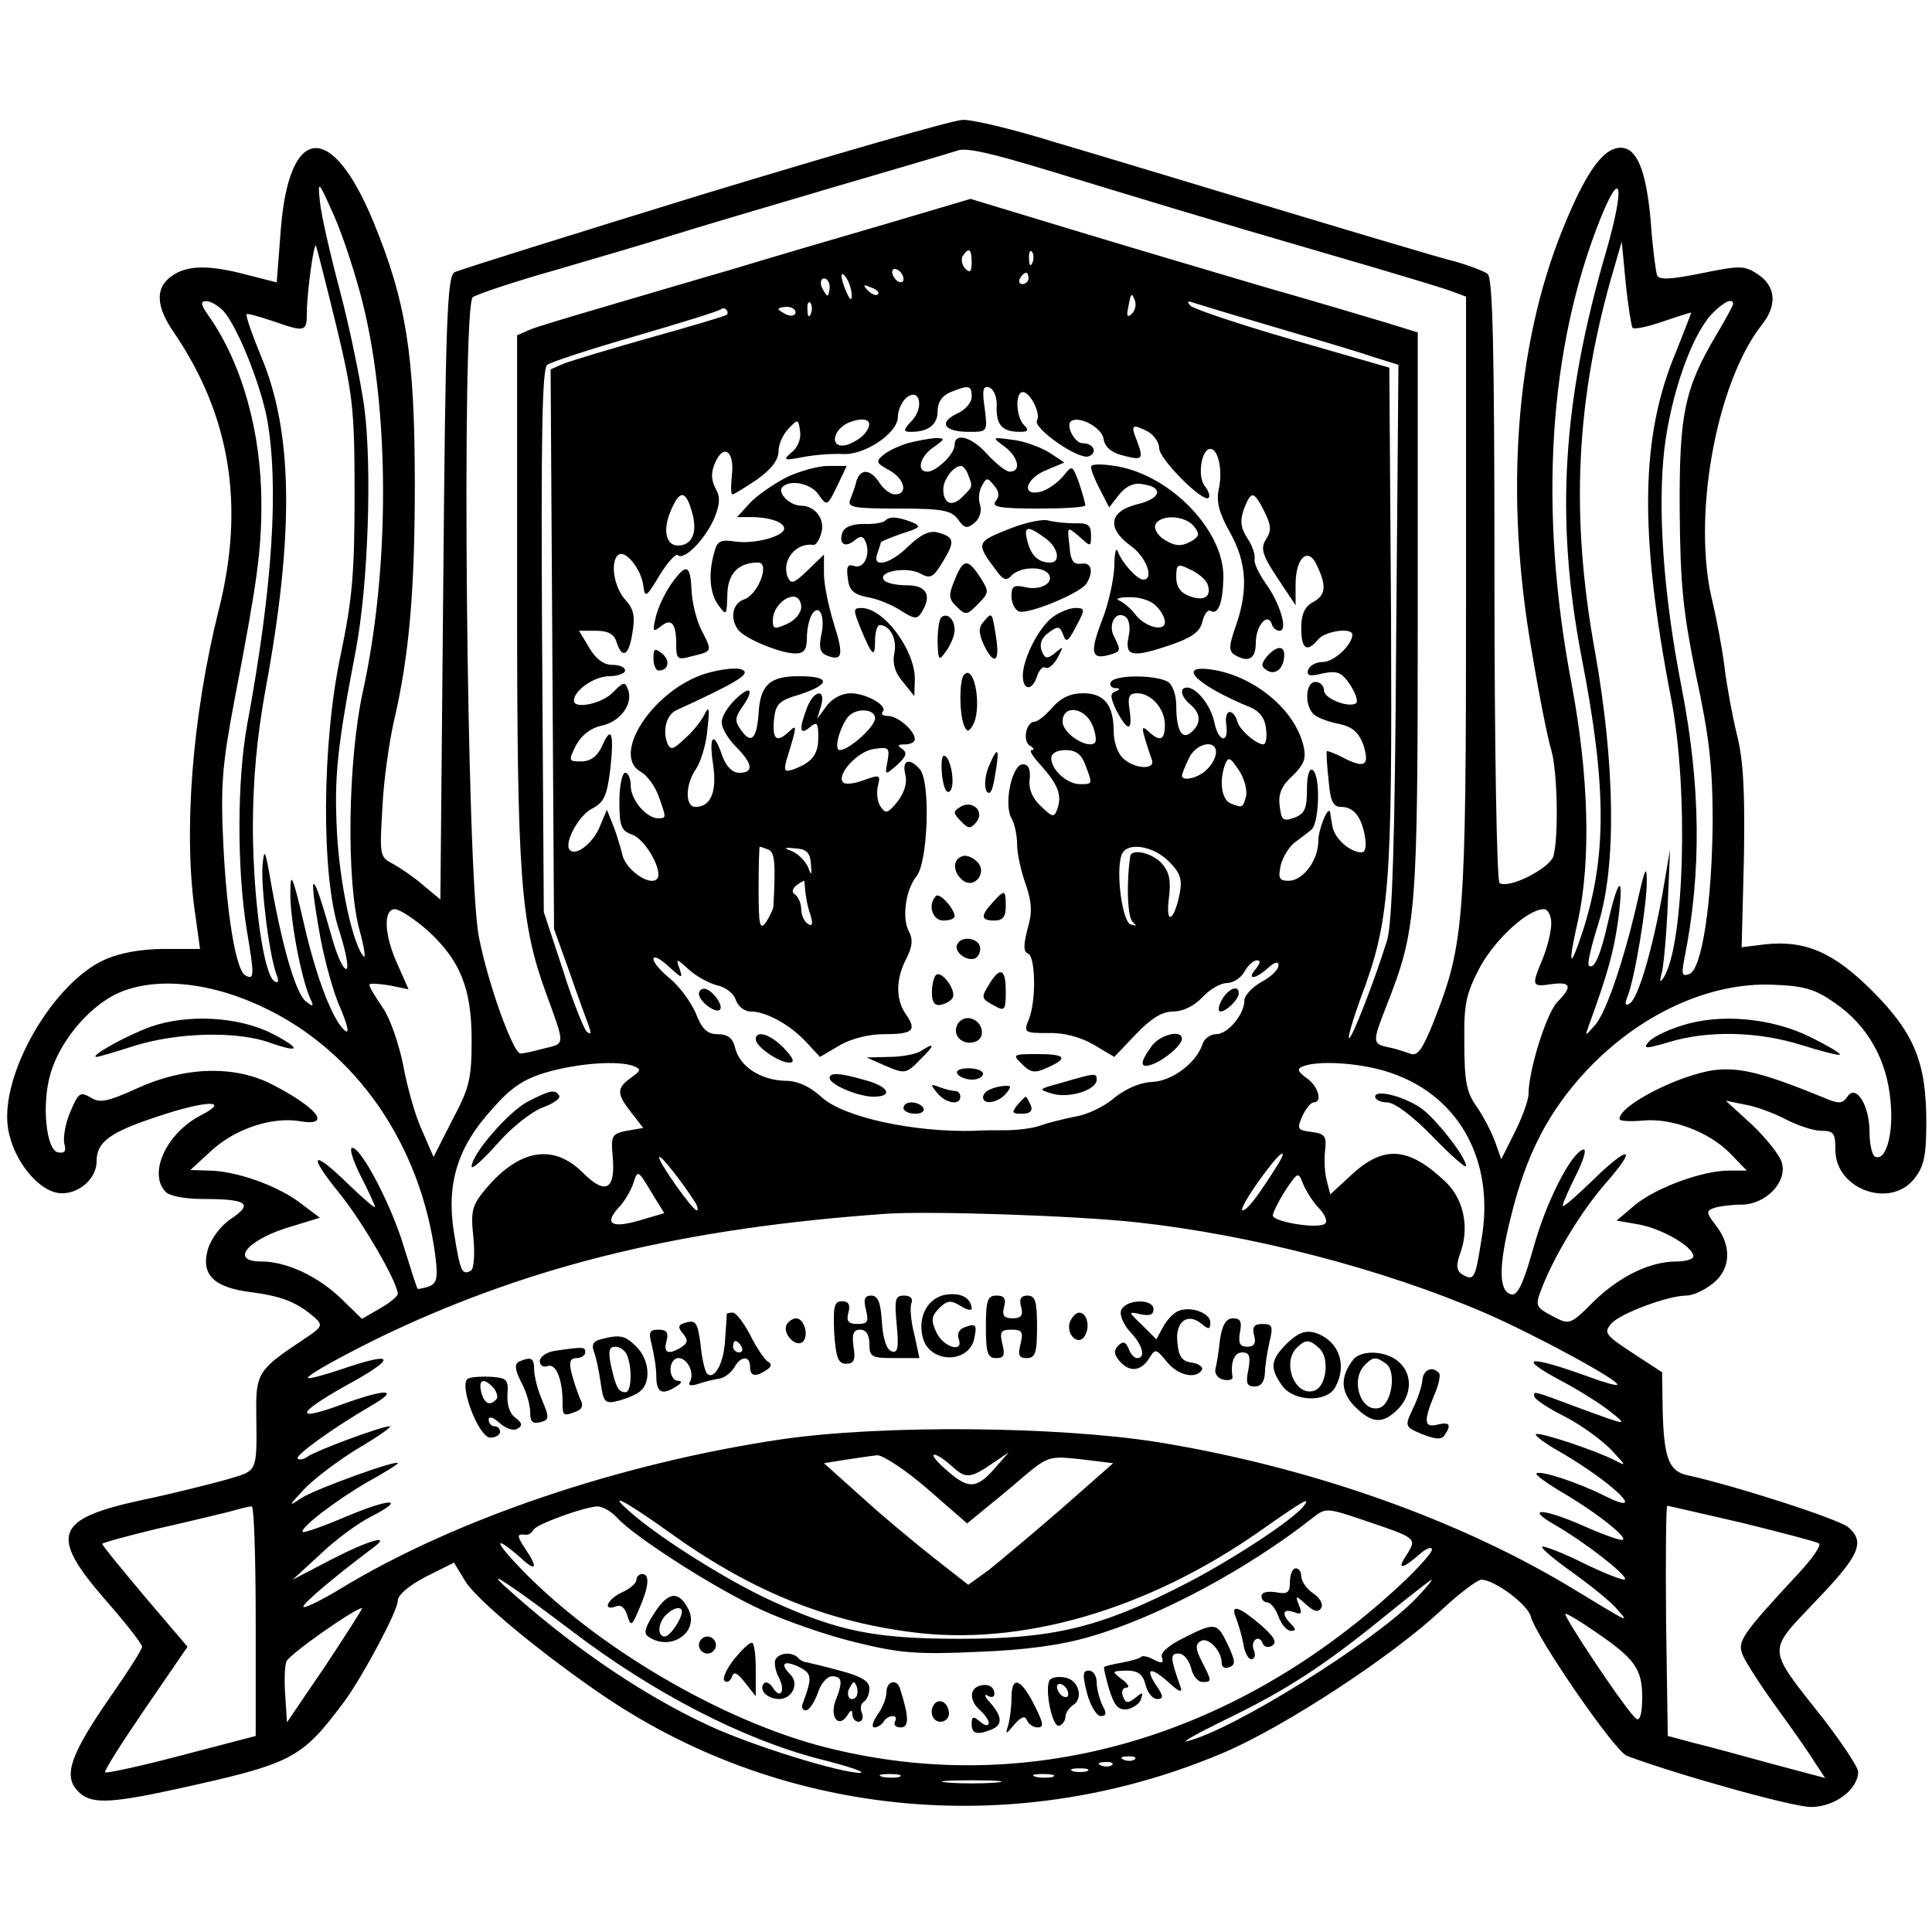 <?xml version="1.0" standalone="no"?>
<!DOCTYPE svg PUBLIC "-//W3C//DTD SVG 20010904//EN"
 "http://www.w3.org/TR/2001/REC-SVG-20010904/DTD/svg10.dtd">
<svg version="1.0" xmlns="http://www.w3.org/2000/svg"
 width="340pt" height="340pt" viewBox="0 0 340 340"
 preserveAspectRatio="xMidYMid meet">
<g transform="translate(0,340) scale(0.1,-0.1)"
fill="#000000" stroke="none">
<path d="M1240 3059 c-234 -72 -432 -134 -440 -138 -13 -7 -16 -83 -20 -556
l-5 -548 -30 25 c-16 14 -41 31 -54 38 -23 12 -23 15 -18 99 2 47 12 115 20
151 27 114 37 231 37 416 0 229 -15 323 -73 464 -74 179 -149 171 -163 -16
l-7 -91 -51 13 c-67 18 -107 18 -134 -2 -29 -20 -28 -53 4 -99 100 -147 125
-306 79 -488 -47 -189 -63 -394 -41 -539 l8 -58 -63 0 c-40 0 -79 -7 -105 -19
-91 -41 -184 -202 -170 -296 9 -58 56 -115 95 -115 32 0 61 27 61 56 0 34 22
51 107 79 86 29 131 30 76 2 -61 -32 -93 -103 -61 -135 7 -7 35 -12 64 -12 79
0 90 -8 52 -34 -19 -12 -36 -35 -42 -54 -13 -45 10 -68 76 -76 54 -7 81 -18
111 -44 16 -14 15 -17 -20 -40 -77 -51 -83 -59 -82 -126 1 -110 4 -103 -53
-120 -29 -8 -96 -25 -149 -36 -152 -33 -163 -61 -64 -175 36 -41 65 -78 65
-83 0 -5 -25 -44 -55 -87 -70 -101 -84 -139 -59 -166 22 -24 52 -24 172 2 209
46 222 53 299 156 33 46 93 158 93 176 0 10 20 27 49 42 l50 25 20 -33 c21
-34 139 -131 247 -204 320 -215 731 -251 1093 -95 105 46 289 166 376 247 32
30 65 55 72 55 23 0 82 -44 87 -65 10 -37 147 -236 169 -245 85 -32 291 -90
324 -90 42 0 83 31 83 62 0 8 -28 50 -61 93 -101 128 -100 116 -14 207 77 80
88 104 58 130 -15 14 -198 73 -284 92 -32 7 -41 30 -43 116 l-1 65 -52 34
c-49 32 -51 36 -37 52 16 18 100 49 132 49 11 0 31 9 46 21 32 25 34 66 6 102
-17 22 -18 26 -4 31 9 3 30 6 48 6 43 0 81 39 72 73 -3 13 -27 43 -52 67 l-47
43 34 -7 c19 -3 51 -15 72 -26 21 -11 49 -20 62 -20 22 0 25 -4 25 -34 0 -69
97 -104 139 -50 17 21 21 41 21 99 0 105 -21 157 -95 231 -68 68 -118 90 -190
82 l-40 -5 4 157 c2 116 -1 172 -12 216 -8 32 -18 86 -22 119 -4 33 -14 85
-21 115 -37 146 5 385 87 489 27 34 24 67 -7 88 -24 16 -32 16 -100 2 -55 -11
-75 -12 -78 -3 -2 6 -8 49 -11 95 -8 89 -24 129 -53 129 -31 0 -62 -44 -103
-146 -82 -204 -101 -466 -54 -736 13 -79 29 -159 35 -178 11 -38 13 -151 4
-186 -6 -22 -79 -59 -95 -48 -5 3 -9 243 -9 533 0 411 -3 531 -12 539 -7 5
-33 15 -58 22 -25 6 -162 47 -305 90 -143 43 -321 97 -396 119 -74 23 -148 41
-165 40 -16 0 -220 -59 -454 -130z m605 41 c167 -51 289 -88 485 -145 107 -31
207 -61 223 -67 l27 -10 0 -528 c0 -573 -3 -611 -57 -748 -20 -50 -29 -62 -42
-56 -9 3 -26 9 -38 11 -28 6 -28 9 -3 73 53 135 55 159 55 690 l0 495 -55 17
c-30 9 -127 38 -215 63 -88 26 -240 71 -339 101 l-178 54 -152 -45 c-83 -24
-205 -60 -271 -80 -66 -19 -167 -49 -225 -66 -58 -17 -115 -34 -127 -39 l-23
-10 0 -463 c0 -494 6 -571 51 -695 34 -93 34 -88 -3 -97 -18 -5 -37 -9 -42 -9
-12 -1 -56 118 -73 204 -22 103 -31 1111 -11 1127 7 5 72 27 143 47 72 21 164
48 205 61 41 13 170 51 285 85 116 34 215 63 220 65 15 6 61 -5 160 -35z
m-1207 -232 c48 -191 48 -468 1 -683 -27 -122 -30 -337 -6 -423 8 -29 11 -50
7 -45 -19 20 -42 126 -47 218 -5 97 0 148 33 320 22 115 29 323 15 429 -7 49
-26 141 -43 205 -17 64 -33 134 -35 156 -4 39 -3 38 25 -25 16 -36 38 -104 50
-152z m2189 91 c-78 -266 -90 -473 -44 -714 45 -230 45 -354 1 -488 -22 -66
-25 -56 -7 23 23 106 19 255 -11 415 -59 309 -41 594 52 824 36 88 41 52 9
-60z m-2236 -129 c30 -124 33 -149 33 -300 0 -138 -4 -184 -24 -280 -34 -158
-35 -393 -3 -488 11 -34 17 -64 13 -67 -5 -3 -16 21 -25 52 -36 129 -44 130
-21 2 8 -42 23 -97 35 -123 11 -26 16 -44 10 -41 -21 13 -52 92 -74 189 -20
86 -24 94 -24 56 -1 -45 18 -147 34 -185 8 -17 7 -18 -7 -7 -17 14 -40 91 -60
202 -11 65 -13 70 -16 37 -3 -39 12 -160 25 -193 4 -11 3 -15 -4 -11 -19 12
-37 140 -38 267 0 87 7 162 22 245 51 275 49 455 -8 589 -16 39 -27 71 -25 73
1 2 22 -4 46 -12 57 -20 60 -19 60 14 0 34 12 123 16 119 1 -2 17 -64 35 -138z
m2282 -7 c3 -3 27 2 53 11 26 9 49 16 50 16 1 0 -11 -30 -26 -68 -63 -149 -66
-317 -9 -612 31 -161 23 -432 -13 -490 -7 -11 -8 -8 -3 10 3 14 8 68 10 120
l4 95 -13 -76 c-18 -100 -43 -186 -58 -195 -8 -5 -9 -1 -4 12 13 31 35 166 34
204 0 28 -3 22 -15 -30 -23 -103 -56 -202 -76 -224 -18 -20 -18 -21 -11 -1 33
91 44 129 52 188 10 79 1 77 -18 -5 -13 -59 -25 -86 -34 -77 -3 3 5 36 17 74
32 103 29 281 -6 478 -44 241 -34 447 34 677 l13 45 7 -73 c4 -40 10 -76 12
-79z m-1163 115 c0 -16 -3 -19 -11 -11 -6 6 -8 16 -5 22 11 17 16 13 16 -11z
m107 0 c-3 -8 -6 -5 -6 6 -1 11 2 17 5 13 3 -3 4 -12 1 -19z m-227 -29 c0 -6
-4 -7 -10 -4 -5 3 -10 11 -10 16 0 6 5 7 10 4 6 -3 10 -11 10 -16z m-91 -29
c0 -10 -3 -8 -9 5 -12 27 -12 43 0 25 5 -8 9 -22 9 -30z m311 30 c0 -5 -5 -10
-11 -10 -5 0 -7 5 -4 10 3 6 8 10 11 10 2 0 4 -4 4 -10z m-350 -15 c0 -8 -2
-15 -4 -15 -2 0 -6 7 -10 15 -3 8 -1 15 4 15 6 0 10 -7 10 -15z m85 -13 c-3
-3 -11 0 -18 7 -9 10 -8 11 6 5 10 -3 15 -9 12 -12z m447 -34 c-7 -7 -10 -5
-7 8 5 29 6 30 12 16 3 -8 1 -18 -5 -24z m-1599 5 c25 -28 65 -128 77 -190 21
-118 10 -296 -35 -538 -18 -99 -18 -254 -1 -360 14 -83 14 -91 -3 -81 -16 11
-32 106 -38 231 -5 103 -2 139 20 255 39 203 47 258 47 343 0 126 -34 247 -92
330 -15 21 -16 27 -5 27 8 0 21 -8 30 -17z m1034 -5 c-3 -8 -6 -5 -6 6 -1 11
2 17 5 13 3 -3 4 -12 1 -19z m814 -23 c68 -20 146 -43 172 -52 l48 -15 -4
-487 c-2 -349 -7 -497 -16 -526 -22 -71 -63 -176 -67 -172 -2 2 7 33 20 69 52
137 56 196 54 672 l-3 439 -170 49 c-93 27 -174 54 -180 60 -7 8 -5 9 6 5 9
-3 72 -22 140 -42z m809 40 c0 -2 -13 -27 -30 -55 -56 -95 -65 -139 -64 -310
1 -130 6 -177 29 -290 23 -106 29 -160 29 -255 -1 -143 -19 -261 -41 -269 -13
-5 -14 -1 -9 26 31 153 29 306 -5 480 -32 164 -42 313 -30 418 12 98 48 199
83 237 20 21 38 30 38 18z m-1771 -19 c-2 -2 -62 -20 -134 -40 -71 -20 -140
-41 -153 -46 l-23 -10 3 -492 3 -493 27 -75 c14 -41 30 -84 34 -95 5 -14 4
-17 -4 -10 -5 6 -25 55 -42 110 l-33 100 -3 477 c-2 361 0 479 9 486 7 5 77
28 157 51 79 23 147 44 149 47 2 2 7 2 9 -1 3 -3 3 -7 1 -9z m121 4 c0 -5 -7
-7 -15 -4 -8 4 -15 8 -15 10 0 2 7 4 15 4 8 0 15 -4 15 -10z m310 -148 c0 -11
-12 -24 -26 -30 -33 -16 -22 -32 21 -32 33 0 33 0 28 41 -5 33 -3 41 8 37 8
-3 14 -17 13 -34 -1 -32 10 -44 41 -44 15 0 16 3 7 12 -14 14 -16 58 -2 58 13
0 32 -38 25 -50 -8 -13 73 -70 91 -63 16 6 9 23 -11 23 -13 0 -29 29 -21 38
13 12 55 -10 58 -30 2 -14 13 -24 32 -29 37 -10 39 -8 27 25 -12 29 -9 31 20
16 10 -6 19 -19 19 -29 0 -19 78 -97 87 -87 3 3 0 12 -7 21 -13 16 -6 65 10
65 14 0 22 -38 15 -70 -5 -22 0 -42 19 -76 30 -53 33 -102 11 -165 -12 -34
-13 -44 -3 -51 25 -15 38 -8 38 21 0 30 21 54 28 33 2 -7 8 -12 14 -12 15 0 1
48 -25 84 -12 17 -21 36 -19 43 1 7 -4 23 -13 36 -12 19 -13 31 -6 51 13 33
17 33 36 -4 12 -24 13 -34 3 -49 -10 -16 -7 -27 20 -68 l32 -48 0 36 c0 49 23
68 38 33 17 -36 15 -52 -8 -64 -14 -8 -20 -21 -20 -45 0 -38 10 -44 30 -20 13
15 60 21 60 8 -1 -19 -33 -48 -52 -48 -12 0 -23 -6 -26 -14 -3 -10 3 -12 26
-6 26 5 33 2 48 -20 9 -14 14 -28 11 -32 -11 -10 -57 7 -57 22 0 8 -7 15 -15
15 -18 0 -20 -43 -2 -58 6 -5 26 -13 44 -16 23 -5 34 -15 42 -36 12 -37 3 -43
-34 -24 -15 8 -29 13 -30 12 -1 -2 0 -24 3 -50 3 -38 8 -48 22 -48 22 0 36
-17 42 -52 3 -18 1 -28 -6 -28 -20 0 -47 24 -51 45 -2 11 -4 22 -4 25 -3 15
-21 -29 -21 -50 0 -34 -27 -70 -52 -70 -17 0 -19 4 -14 28 4 15 15 32 24 39 9
7 23 17 30 23 14 13 16 96 2 105 -6 4 -10 -10 -10 -35 0 -33 -4 -42 -22 -49
-20 -7 -23 -5 -26 21 -3 21 4 36 23 53 20 20 24 30 19 52 -15 65 -89 125 -164
135 -61 8 -22 -29 71 -67 16 -7 25 -19 27 -37 2 -16 0 -28 -5 -28 -14 1 -44
28 -46 42 -2 7 -7 14 -12 15 -6 1 -9 -9 -7 -22 5 -35 -14 -31 -21 4 -6 29 -31
61 -48 61 -14 0 -11 -16 6 -30 19 -16 19 -34 1 -49 -16 -14 -26 4 -26 48 0 15
-5 32 -12 39 -14 14 -94 16 -103 2 -3 -5 0 -10 7 -11 10 0 10 -2 1 -6 -10 -3
-9 -11 2 -34 20 -37 28 -37 23 1 -4 24 -1 30 13 30 25 0 49 -27 49 -56 0 -27
-9 -30 -29 -11 -11 10 -12 7 -6 -13 4 -14 10 -31 12 -37 7 -19 -32 -16 -51 3
-9 8 -16 29 -16 45 0 48 -16 69 -54 69 -22 0 -39 -8 -54 -25 -12 -14 -26 -25
-31 -25 -15 0 -22 -33 -9 -42 7 -4 9 -8 4 -8 -6 0 2 -12 16 -27 30 -34 37 -52
29 -76 -6 -16 -8 -16 -29 4 -15 14 -22 30 -20 47 2 18 -2 27 -12 27 -19 0 -34
-70 -20 -95 6 -10 10 -31 10 -47 0 -15 7 -47 15 -69 11 -32 12 -50 3 -80 -7
-28 -7 -39 1 -42 13 -4 15 -81 2 -115 -10 -24 -9 -25 34 -25 27 1 56 -7 79
-20 l37 -22 38 40 c27 28 46 40 66 40 17 0 37 10 51 25 13 14 32 25 43 25 11
0 25 9 31 20 6 11 16 20 22 20 7 0 6 -5 -2 -15 -17 -20 -1 -19 22 2 11 10 18
12 18 4 0 -7 -13 -20 -30 -29 -16 -9 -30 -24 -30 -32 0 -25 -29 -60 -50 -60
-10 0 -21 -8 -24 -18 -11 -33 -54 -65 -89 -66 -21 -1 -46 -12 -66 -28 -17 -15
-48 -30 -69 -33 -20 -4 -48 -11 -62 -16 -14 -5 -41 -8 -60 -8 -19 0 -44 0 -55
-1 -107 -3 -232 24 -270 60 -20 18 -41 28 -63 28 -43 1 -80 25 -88 57 -4 18
-13 25 -31 25 -18 0 -28 9 -39 38 -9 20 -29 47 -45 60 -16 13 -29 28 -29 34 0
7 12 1 27 -13 23 -21 25 -22 19 -4 -7 19 -6 19 16 -1 13 -12 35 -24 50 -28 15
-3 30 -15 33 -26 4 -11 15 -20 26 -20 27 0 69 -23 98 -54 l24 -26 34 20 c20
12 52 20 77 20 52 0 60 6 41 34 -19 26 -19 63 0 99 11 22 12 34 4 49 -12 23
-5 73 14 96 20 25 25 165 6 188 -18 21 -32 17 -26 -8 4 -15 -1 -32 -13 -48
-17 -21 -21 -23 -30 -10 -6 8 -8 25 -5 37 5 20 3 20 -25 10 -16 -6 -32 -8 -36
-4 -13 13 25 55 54 59 26 4 28 2 24 -21 -5 -26 -5 -26 17 -7 16 15 18 21 9 28
-10 6 -8 8 5 8 9 0 17 4 17 9 0 15 -30 41 -47 41 -9 0 -13 3 -10 7 11 10 -26
32 -55 33 -17 0 -33 -9 -43 -22 l-17 -23 7 23 c9 31 -13 28 -25 -4 -14 -37
-13 -49 5 -34 13 11 15 8 15 -18 0 -30 -11 -44 -44 -56 -15 -5 -17 -3 -12 16
19 62 19 64 5 51 -22 -21 -30 -15 -27 20 3 28 8 34 46 45 54 18 54 32 -2 32
-51 0 -68 -15 -71 -65 -3 -45 -13 -55 -30 -31 -12 16 -12 22 0 40 23 32 17 42
-10 16 -14 -13 -25 -31 -25 -41 0 -10 11 -29 25 -43 30 -30 32 -46 6 -46 -12
0 -23 11 -30 30 -15 45 -24 36 -16 -16 7 -47 -4 -74 -31 -74 -19 0 -18 40 1
67 8 12 18 43 20 70 4 34 3 42 -4 28 -5 -11 -20 -31 -35 -44 -22 -21 -26 -22
-32 -8 -8 23 -1 49 16 57 107 49 131 64 117 71 -8 5 -36 2 -64 -6 -93 -28
-170 -145 -114 -174 10 -6 24 -25 30 -42 14 -39 14 -39 -1 -39 -20 0 -48 32
-48 57 0 12 -4 23 -10 23 -5 0 -10 -23 -10 -50 0 -44 3 -52 23 -59 24 -9 55
-66 43 -78 -13 -13 -56 17 -61 44 -4 15 -11 39 -17 53 l-10 25 -13 -31 c-12
-28 -41 -51 -52 -40 -12 11 16 62 39 73 21 11 26 22 32 69 7 65 2 79 -15 40
-8 -17 -20 -26 -36 -26 -23 0 -23 1 -9 29 10 18 26 30 45 34 33 7 56 39 46 64
-5 14 -8 13 -26 -5 -18 -20 -69 -31 -69 -15 0 18 36 43 62 43 15 0 28 5 28 10
0 6 -10 10 -23 10 -15 0 -29 11 -40 30 l-18 30 30 0 c21 0 32 -6 36 -20 10
-31 22 -24 28 17 5 29 2 42 -13 58 -20 22 -27 69 -11 79 12 8 39 -25 43 -54 3
-23 5 -22 29 18 14 23 29 39 32 35 11 -10 48 28 64 65 10 25 11 37 2 53 -8 16
-8 28 0 46 15 33 34 18 29 -23 -2 -19 -2 -34 1 -34 3 0 22 12 43 26 25 18 38
34 38 50 0 12 8 30 18 40 16 17 17 17 20 -5 2 -13 -4 -29 -15 -37 -16 -14 -14
-15 22 -8 22 4 53 6 69 5 38 -2 96 37 96 65 0 12 7 27 15 34 23 19 32 -16 10
-40 -16 -17 -16 -20 -2 -20 31 0 47 13 47 36 0 16 8 28 23 34 32 13 37 12 37
-8z m-189 -66 c-7 -8 -21 -16 -31 -19 -32 -8 -25 30 8 41 30 10 41 -1 23 -22z
m-303 -138 c10 -35 0 -58 -25 -58 -21 0 -27 27 -13 60 16 39 27 38 38 -2z
m322 -362 c0 -15 -46 -56 -62 -56 -11 0 -1 38 14 58 14 17 48 15 48 -2z m382
-11 c6 -14 8 -28 5 -32 -13 -12 -57 16 -57 37 0 30 38 26 52 -5z m218 -49 c0
-8 -7 -22 -16 -30 -14 -15 -44 -22 -44 -11 0 2 5 16 12 30 12 27 48 35 48 11z
m-230 -22 c13 -34 13 -34 -9 -34 -23 0 -51 25 -51 46 0 8 10 14 25 14 18 0 28
-7 35 -26z m283 -55 c-6 -21 -6 -21 -27 -13 -16 6 -21 39 -10 69 6 14 9 12 24
-10 10 -15 15 -35 13 -46z m-841 -94 c12 -5 13 -26 9 -101 -1 -5 -7 -18 -13
-27 -11 -15 -13 -5 -13 58 0 41 1 75 2 75 1 0 7 -2 15 -5z m75 -25 c2 -21 1
-22 -5 -6 -5 11 -17 23 -28 28 -16 6 -15 7 6 5 19 -1 26 -8 27 -27z m630 4
c20 -20 24 -31 19 -57 -10 -49 -25 -56 -19 -8 4 31 1 46 -12 61 -18 20 -54 27
-56 13 -7 -47 -5 -110 5 -116 7 -6 6 -7 -4 -4 -15 4 -27 94 -16 123 9 23 55
16 83 -12z m-640 -51 c1 -10 4 -29 9 -42 5 -17 4 -22 -4 -17 -7 4 -12 16 -12
26 0 10 -5 22 -11 26 -9 5 -2 16 16 24 1 0 1 -8 2 -17z m-665 -70 c58 -53 78
-102 78 -194 0 -67 -4 -84 -34 -140 l-33 -65 -20 46 c-12 25 -26 76 -33 113
-7 37 -23 84 -36 103 -13 19 -24 37 -24 41 0 3 16 2 35 -1 l34 -7 -19 43 c-24
52 -26 98 -5 98 8 0 34 -17 57 -37z m1978 12 c0 -14 -7 -42 -15 -62 -20 -48
-20 -50 15 -45 35 5 38 -4 10 -32 -19 -21 -50 -120 -50 -161 0 -11 -11 -41
-24 -67 l-24 -48 -11 31 c-6 16 -20 44 -32 61 -18 25 -22 45 -22 112 -1 71 3
87 28 135 28 50 84 101 112 101 7 0 13 -11 13 -25z m-2266 -148 c163 -77 276
-241 302 -436 5 -40 3 -49 -11 -55 -10 -3 -19 -5 -20 -4 -2 2 -12 35 -24 73
-22 74 -75 175 -91 175 -6 0 1 -22 15 -50 14 -27 25 -52 25 -54 0 -3 -21 15
-46 39 -64 63 -74 56 -19 -12 42 -51 105 -160 105 -180 0 -4 -14 -16 -32 -26
l-31 -18 -36 35 c-41 40 -97 66 -141 66 -58 0 -23 40 54 62 l49 15 -36 27
c-40 30 -113 56 -161 56 l-31 1 37 34 c41 38 106 60 155 52 57 -10 34 22 -47
64 -67 35 -155 32 -238 -6 -53 -24 -67 -27 -83 -16 -18 10 -21 8 -35 -25 -9
-20 -13 -46 -11 -56 4 -14 1 -18 -11 -16 -21 4 -29 86 -13 139 16 55 64 113
112 138 65 33 165 25 263 -22z m2765 8 c57 -39 92 -100 98 -173 6 -59 -9 -108
-28 -97 -5 4 -9 23 -9 44 0 46 -24 84 -39 61 -9 -13 -15 -13 -43 -1 -103 42
-145 53 -190 48 -62 -8 -168 -62 -168 -86 0 -4 18 -5 41 -3 51 5 117 -20 154
-58 l29 -30 -31 0 c-47 0 -128 -30 -165 -60 l-33 -28 40 -7 c41 -8 95 -39 95
-56 0 -5 -14 -9 -30 -9 -46 0 -100 -26 -146 -71 -41 -41 -42 -41 -72 -25 -29
15 -30 19 -21 43 22 60 72 142 115 191 58 66 41 68 -25 3 -28 -27 -51 -47 -51
-43 0 4 11 29 24 55 13 26 19 46 12 44 -22 -7 -66 -94 -88 -175 -17 -60 -27
-82 -38 -80 -23 5 -23 50 -1 137 27 110 66 185 133 257 93 99 216 156 329 151
55 -2 74 -8 108 -32z m-2114 -111 c14 -6 13 -8 -5 -21 -25 -18 -25 -28 1 -61
l21 -27 -29 -5 c-26 -5 -28 -9 -25 -43 6 -61 -12 -71 -52 -31 -52 52 -112 42
-171 -28 -24 -29 -27 -38 -22 -85 3 -30 1 -55 -4 -59 -16 -9 -19 -2 -30 66
-14 86 6 151 66 217 34 39 56 54 97 66 56 16 125 21 153 11z m1323 -9 c127
-38 194 -155 169 -297 -11 -70 -13 -73 -35 -60 -9 7 -10 16 -1 40 15 45 4 94
-29 124 -63 59 -106 63 -162 12 l-39 -36 -6 24 c-4 14 -5 38 -3 54 3 25 -1 29
-24 32 -25 3 -26 5 -16 28 6 13 15 24 20 24 16 0 8 29 -13 43 -15 11 -17 16
-7 20 26 11 96 7 146 -8z m-1214 -232 c4 -7 5 -13 2 -13 -7 0 -66 83 -66 93 0
9 42 -45 64 -80z m1020 60 c-33 -52 -49 -72 -57 -73 -7 0 20 43 52 83 22 27
25 20 5 -10z m-1116 -90 c-50 -15 -66 -8 -40 21 11 11 23 32 27 45 7 22 8 22
30 -15 l24 -39 -41 -12z m1193 21 c12 -13 16 -24 10 -28 -14 -9 -91 4 -91 15
0 5 10 25 22 44 22 33 23 33 31 12 5 -12 17 -32 28 -43z m-321 -25 c202 -22
433 -82 612 -159 88 -38 241 -121 234 -127 -1 -2 -23 4 -47 13 -113 41 -133
37 -46 -9 28 -15 66 -39 82 -52 30 -24 29 -24 -50 5 -91 34 -85 32 -85 23 0
-5 24 -21 54 -36 29 -15 66 -42 82 -59 26 -28 27 -29 6 -18 -35 18 -135 51
-139 46 -3 -2 17 -17 44 -32 94 -55 156 -116 76 -76 -48 24 -113 45 -119 39
-3 -2 19 -18 48 -35 61 -36 118 -82 102 -82 -6 0 -37 11 -68 25 -73 32 -104
32 -47 0 51 -30 121 -84 121 -94 0 -4 -32 8 -71 27 -38 19 -72 32 -75 30 -2
-3 22 -23 53 -45 32 -23 67 -51 78 -64 23 -26 24 -26 -70 31 -202 124 -467
218 -737 262 -176 28 -485 31 -663 5 -283 -42 -574 -140 -776 -263 -33 -20
-62 -34 -65 -32 -4 4 57 55 121 103 37 27 -5 15 -73 -20 l-67 -35 49 45 c27
26 67 55 89 66 64 33 34 33 -44 0 -40 -17 -74 -29 -76 -27 -7 6 60 57 114 88
29 16 53 31 53 33 0 7 -144 -45 -169 -61 -24 -16 -24 -15 4 15 17 18 59 50 95
72 36 21 61 39 56 39 -15 0 -130 -43 -144 -53 -7 -5 -15 -7 -18 -4 -6 5 62 54
129 93 54 31 26 31 -58 0 -83 -30 -70 -10 29 44 76 43 66 51 -24 20 -30 -10
-56 -17 -58 -15 -4 4 71 45 140 78 258 122 524 186 878 211 79 5 328 -3 440
-15z m-368 -469 l70 -61 28 23 c16 13 48 39 72 60 42 35 45 36 100 30 l57 -7
-92 -81 c-51 -44 -108 -92 -127 -107 l-36 -26 -60 47 c-33 26 -91 74 -127 107
l-67 60 37 6 c21 3 46 7 57 8 10 0 50 -26 88 -59z m44 39 c24 -22 32 -21 74 8
l25 17 -20 -23 c-35 -41 -49 -43 -86 -11 -19 16 -30 29 -25 30 6 0 20 -10 32
-21z m-499 -115 c140 -101 272 -156 425 -176 193 -26 415 38 613 176 81 57 90
61 81 48 -14 -23 -133 -101 -221 -145 -142 -72 -225 -91 -385 -91 -151 0 -216
13 -337 69 -73 34 -185 104 -238 149 -52 44 -19 28 62 -30z m-727 -157 l0
-202 -130 -34 c-72 -19 -132 -32 -135 -30 -2 3 30 53 71 113 l74 108 -75 88
c-41 49 -75 90 -75 93 0 2 44 14 98 27 53 12 111 26 127 30 17 5 33 9 38 9 4
1 7 -90 7 -202z m636 182 c31 -34 173 -125 254 -162 41 -19 115 -45 165 -57
77 -19 107 -22 215 -17 84 3 149 12 199 27 119 34 277 119 390 208 24 19 25
19 93 -4 92 -31 92 -31 73 -61 -18 -27 -7 -25 27 5 10 8 18 10 18 5 0 -6 -28
-37 -62 -68 -292 -268 -655 -369 -1005 -280 -182 46 -405 177 -538 316 -47 49
-46 59 3 16 26 -24 29 -16 6 18 -15 23 -15 26 2 24 4 0 10 3 13 9 6 10 86 39
112 41 9 0 24 -8 35 -20z m1980 -9 c69 -17 130 -33 135 -36 5 -3 -11 -26 -35
-52 -103 -111 -110 -121 -98 -147 6 -13 33 -55 60 -92 27 -37 57 -80 66 -95
l18 -27 -94 25 c-51 14 -113 31 -138 37 l-45 12 -3 203 c-1 111 0 202 2 202 3
0 62 -14 132 -30z m-2060 -190 c143 -109 300 -190 434 -225 52 -13 85 -24 74
-25 -35 0 -188 47 -266 83 -119 55 -244 141 -358 244 -40 36 9 4 116 -77z
m1485 56 c-74 -76 -320 -230 -401 -250 -14 -4 16 13 65 37 110 53 175 96 280
181 44 36 82 65 84 66 3 0 -10 -15 -28 -34z m-1918 -117 l-68 -100 -3 47 c-2
25 -1 53 2 60 4 12 121 94 133 94 2 0 -27 -45 -64 -101z m2235 59 c69 -47 82
-65 82 -115 0 -28 -4 -42 -10 -38 -14 8 -132 185 -125 185 4 0 27 -14 53 -32z
m-811 -224 c-3 -3 -12 -4 -19 -1 -8 3 -5 6 6 6 11 1 17 -2 13 -5z m-40 -10
c-3 -3 -12 -4 -19 -1 -8 3 -5 6 6 6 11 1 17 -2 13 -5z m-44 -11 c-7 -2 -19 -2
-25 0 -7 3 -2 5 12 5 14 0 19 -2 13 -5z m-330 -10 c-7 -2 -21 -2 -30 0 -10 3
-4 5 12 5 17 0 24 -2 18 -5z m270 0 c-7 -2 -21 -2 -30 0 -10 3 -4 5 12 5 17 0
24 -2 18 -5z m-100 -10 c-24 -2 -62 -2 -85 0 -24 2 -5 4 42 4 47 0 66 -2 43
-4z"/>
<path d="M1597 2620 c-16 -5 -35 -14 -43 -21 -13 -11 -12 -14 10 -26 28 -15
35 -43 11 -43 -8 0 -20 9 -27 20 -16 25 -34 26 -41 3 -2 -10 -8 -25 -11 -33
-5 -13 8 -15 85 -15 77 0 93 -3 105 -19 11 -16 16 -17 29 -6 9 7 13 21 10 31
-4 10 -2 26 3 34 8 15 10 15 21 1 10 -11 10 -20 3 -28 -8 -10 8 -13 74 -13 46
0 84 2 84 6 0 3 -5 21 -11 39 -12 32 -12 32 -28 12 -9 -11 -26 -23 -38 -27
-37 -10 -29 23 9 38 l31 13 -27 18 c-15 9 -44 20 -64 22 -37 5 -37 5 -14 -12
24 -18 30 -44 9 -44 -7 0 -24 14 -39 30 -27 31 -58 40 -58 17 0 -16 -32 -47
-48 -47 -20 0 -13 27 11 43 21 15 21 16 2 16 -11 -1 -33 -5 -48 -9z m107 -56
c8 -21 8 -20 -10 -38 -18 -19 -34 -13 -34 13 0 17 18 41 31 41 4 0 10 -7 13
-16z"/>
<path d="M1920 2578 c0 -5 7 -23 16 -40 l16 -31 17 22 c12 15 26 22 41 19 38
-5 34 -25 -7 -35 -51 -12 -56 -42 -14 -73 28 -19 43 -60 23 -60 -11 0 -38 30
-45 50 -3 8 -6 -4 -6 -27 -1 -23 -10 -65 -21 -93 -22 -57 -20 -71 10 -63 23 6
23 8 11 32 -12 21 2 47 19 36 7 -4 10 -19 6 -36 -7 -35 7 -37 77 -13 34 12 49
22 53 40 3 13 10 22 14 19 14 -8 22 14 23 59 1 81 -90 177 -185 195 -29 5 -48
5 -48 -1z m181 -104 c10 -13 10 -17 -2 -25 -20 -12 -32 -11 -54 4 -10 8 -15
19 -11 25 10 17 51 15 67 -4z m24 -102 c8 -22 -6 -31 -32 -21 -16 6 -23 17
-23 33 0 23 2 25 24 14 14 -6 28 -18 31 -26z m-91 -38 c9 -8 16 -21 16 -29 0
-18 -37 -8 -53 15 -7 9 -19 19 -27 23 -8 3 -1 6 17 6 17 1 39 -6 47 -15z"/>
<path d="M1384 2560 c-23 -12 -52 -32 -64 -45 l-23 -25 25 0 c32 0 58 -9 58
-20 0 -14 -53 -28 -86 -23 -26 4 -32 1 -37 -19 -11 -38 -8 -73 8 -94 13 -18
14 -17 15 18 0 38 19 58 54 58 22 0 0 -57 -25 -65 -19 -7 -25 -31 -11 -52 10
-16 75 -43 102 -43 15 0 20 7 20 28 0 15 4 33 9 41 13 20 24 -4 16 -38 -4 -21
-2 -30 11 -35 27 -10 29 1 11 58 -9 29 -17 68 -17 86 l0 34 -29 -28 c-24 -23
-29 -25 -35 -11 -11 29 15 61 46 56 4 0 10 9 13 20 8 24 -10 49 -35 49 -20 0
-43 23 -33 33 14 14 51 6 64 -14 14 -20 15 -20 32 15 l17 36 -33 0 c-17 0 -50
-9 -73 -20z m26 -228 c0 -11 -11 -24 -25 -30 -22 -10 -25 -9 -25 6 0 21 19 42
37 42 7 0 13 -8 13 -18z"/>
<path d="M1557 2483 c-4 -3 -21 -6 -37 -5 -19 0 -33 -5 -37 -14 -8 -21 4 -29
21 -15 11 9 15 8 20 -4 8 -22 -4 -47 -21 -41 -11 4 -14 -1 -11 -21 2 -22 10
-29 35 -34 18 -3 44 -14 59 -24 22 -14 28 -15 35 -4 20 31 10 49 -25 49 -19 0
-38 4 -41 10 -9 15 41 23 64 11 18 -10 23 -8 40 20 22 36 21 44 -9 52 -14 4
-30 -4 -51 -24 -32 -32 -65 -40 -55 -13 3 9 6 17 6 19 0 2 17 9 37 16 33 10
35 13 18 20 -26 10 -40 11 -48 2z"/>
<path d="M1773 2468 c-55 -22 -56 -24 -19 -73 12 -16 17 -18 27 -7 16 15 55
16 65 1 9 -16 -17 -29 -43 -22 -19 4 -23 1 -23 -16 0 -12 6 -24 13 -27 16 -6
108 32 119 49 13 21 9 38 -9 35 -14 -2 -19 5 -21 32 -4 34 -4 34 17 16 21 -19
21 -19 21 3 0 17 -6 21 -27 20 -16 0 -37 2 -48 5 -11 3 -43 -4 -72 -16z m65
-14 c24 -16 30 -44 10 -44 -21 0 -34 13 -40 38 -7 26 0 28 30 6z"/>
<path d="M1680 2379 c-11 -26 -11 -33 4 -47 15 -15 18 -15 37 5 20 20 20 22 4
47 -22 34 -30 33 -45 -5z"/>
<path d="M1181 2372 c-11 -16 -23 -41 -27 -58 -6 -25 -5 -27 8 -17 19 16 28 7
28 -30 0 -27 2 -29 27 -22 37 9 37 8 18 45 -9 17 -17 49 -18 71 -2 46 -9 49
-36 11z"/>
<path d="M1515 2293 c20 -48 25 -52 25 -20 0 15 4 27 8 27 18 0 31 -24 26 -49
-4 -18 1 -35 15 -51 l20 -25 1 30 c0 51 -54 124 -93 125 -16 0 -16 -2 -2 -37z"/>
<path d="M1854 2315 c-25 -17 -54 -74 -54 -104 0 -27 17 -27 25 -1 4 11 10 18
15 15 5 -3 14 5 21 17 11 21 11 22 -4 9 -14 -11 -18 -11 -24 4 -4 12 0 23 13
32 16 12 19 11 25 -4 5 -15 9 -12 23 15 16 30 16 32 -2 32 -9 0 -27 -7 -38
-15z"/>
<path d="M1656 2313 c-3 -3 -6 -22 -6 -42 1 -34 2 -35 15 -17 8 11 15 28 15
37 0 20 -14 32 -24 22z"/>
<path d="M1731 2306 c-9 -10 -9 -20 0 -40 18 -38 29 -32 22 12 -7 45 -7 46
-22 28z"/>
<path d="M1150 2241 c0 -11 4 -21 9 -21 18 0 21 18 6 30 -13 10 -15 9 -15 -9z"/>
<path d="M2229 2244 c-10 -13 -10 -17 1 -24 15 -9 30 4 30 28 0 17 -15 15 -31
-4z"/>
<path d="M1697 2213 c-9 -8 -9 -66 -1 -88 5 -13 8 -14 15 -3 18 27 5 110 -14
91z"/>
<path d="M1740 2051 c-7 -17 -8 -36 -4 -43 6 -9 11 0 15 27 9 50 5 54 -11 16z"/>
<path d="M1658 2034 c3 -22 8 -32 14 -26 10 10 1 62 -11 62 -4 0 -5 -16 -3
-36z"/>
<path d="M1690 1980 c-13 -8 -13 -11 1 -25 13 -14 17 -14 27 -2 16 19 -7 40
-28 27z"/>
<path d="M1693 1893 c-17 -6 -16 -28 1 -42 21 -17 45 15 25 33 -8 8 -20 12
-26 9z"/>
<path d="M1647 1823 c-15 -15 -6 -43 13 -43 11 0 20 3 20 8 -1 14 -27 42 -33
35z"/>
<path d="M1747 1812 c-22 -24 -21 -32 3 -32 15 0 20 7 20 25 0 30 -2 30 -23 7z"/>
<path d="M1685 1739 c-8 -12 14 -31 30 -26 6 2 10 10 10 18 0 17 -31 24 -40 8z"/>
<path d="M1647 1684 c-4 -4 -7 -18 -7 -31 0 -17 5 -24 17 -21 9 2 18 8 20 13
5 15 -21 48 -30 39z"/>
<path d="M1742 1670 c-16 -26 -16 -27 8 -40 18 -10 20 -8 20 25 0 39 -9 45
-28 15z"/>
<path d="M1230 1651 c0 -13 29 -35 37 -28 7 8 -15 37 -28 37 -5 0 -9 -4 -9 -9z"/>
<path d="M2150 1640 c-6 -11 -7 -20 -2 -20 10 0 32 21 32 32 0 16 -19 8 -30
-12z"/>
<path d="M1684 1595 c-8 -19 12 -36 33 -28 19 7 12 37 -10 41 -9 2 -20 -4 -23
-13z"/>
<path d="M1330 1571 c0 -13 41 -41 59 -41 10 0 8 7 -9 25 -24 25 -50 33 -50
16z"/>
<path d="M2026 1558 c-21 -29 -20 -39 2 -31 22 8 52 34 52 45 0 17 -40 7 -54
-14z"/>
<path d="M1620 1550 c-8 -5 -33 -10 -55 -10 l-40 -1 34 -15 c33 -14 36 -14 60
11 27 26 27 32 1 15z"/>
<path d="M1799 1527 c15 -15 22 -16 44 -6 38 17 33 24 -18 24 -43 0 -44 -1
-26 -18z"/>
<path d="M1685 1510 c3 -5 15 -10 26 -10 10 0 19 5 19 10 0 6 -12 10 -26 10
-14 0 -23 -4 -19 -10z"/>
<path d="M1460 1503 c0 -12 51 -33 77 -33 36 0 27 18 -14 29 -45 13 -63 14
-63 4z"/>
<path d="M1870 1495 c-44 -12 -44 -12 -17 -20 30 -8 77 7 77 25 0 12 -2 12
-60 -5z"/>
<path d="M1649 1477 c15 -19 41 -23 41 -7 0 6 -4 10 -9 10 -5 0 -18 3 -28 7
-16 6 -16 5 -4 -10z"/>
<path d="M1743 1483 c-7 -2 -13 -9 -13 -14 0 -14 26 -10 40 6 10 12 10 15 -1
14 -8 0 -20 -3 -26 -6z"/>
<path d="M1790 1455 c-10 -13 -9 -15 8 -15 15 0 20 5 16 15 -4 8 -7 15 -9 15
-1 0 -8 -7 -15 -15z"/>
<path d="M1590 1450 c0 -5 9 -10 21 -10 11 0 17 5 14 10 -3 6 -13 10 -21 10
-8 0 -14 -4 -14 -10z"/>
<path d="M265 1593 c-42 -15 -110 -53 -95 -53 3 0 34 9 68 20 75 23 179 26
237 5 54 -19 56 -11 4 16 -59 30 -149 35 -214 12z"/>
<path d="M2959 1595 c-26 -8 -52 -21 -58 -29 -10 -12 -5 -12 36 0 68 21 157
19 233 -5 35 -11 66 -19 68 -17 2 2 -22 16 -52 31 -69 34 -160 42 -227 20z"/>
<path d="M930 1462 c-34 -17 -100 -93 -100 -115 0 -6 20 12 45 40 25 29 61 57
80 64 19 7 32 16 29 21 -7 11 -15 10 -54 -10z"/>
<path d="M2420 1470 c0 -5 9 -10 21 -10 13 0 45 -24 80 -60 32 -33 59 -57 59
-52 0 16 -56 87 -81 103 -32 21 -79 32 -79 19z"/>
<path d="M1667 1122 c-33 -4 -53 -38 -43 -76 11 -44 78 -47 90 -4 6 27 4 30
-17 22 -9 -3 -13 -12 -10 -20 10 -26 -27 -15 -39 11 -10 21 -9 29 5 43 14 14
21 14 37 4 11 -7 20 -9 20 -5 -1 18 -17 28 -43 25z"/>
<path d="M1524 1095 c5 -21 3 -25 -15 -25 -16 0 -20 5 -16 20 4 14 0 20 -11
20 -14 0 -16 -9 -14 -55 3 -44 7 -55 21 -55 14 0 17 7 13 30 -3 23 0 30 12 30
10 0 16 -9 16 -25 0 -23 4 -25 44 -25 l44 0 -9 42 c-6 23 -8 47 -5 55 3 8 -2
13 -13 13 -16 0 -17 -7 -13 -51 4 -41 2 -51 -9 -47 -9 3 -15 22 -17 51 -2 35
-7 47 -19 47 -11 0 -14 -6 -9 -25z"/>
<path d="M1735 1065 c0 -46 3 -55 18 -55 14 0 16 5 11 25 -5 21 -3 25 16 25
19 0 21 -4 16 -25 -5 -20 -3 -25 11 -25 15 0 18 9 18 55 0 45 -3 55 -17 55
-11 0 -15 -6 -11 -20 4 -15 0 -20 -15 -20 -15 0 -19 5 -15 20 4 15 0 20 -13
20 -16 0 -19 -8 -19 -55z"/>
<path d="M1973 1094 c-3 -8 4 -25 16 -38 22 -23 28 -46 12 -46 -5 0 -12 8 -15
17 -5 12 -10 13 -18 5 -8 -8 -8 -15 2 -27 17 -20 37 -19 52 4 11 18 12 18 31
-5 19 -24 51 -32 62 -15 3 5 -5 11 -17 13 -18 2 -24 11 -26 36 -4 36 18 53 43
32 12 -10 15 -10 15 3 0 16 -34 29 -56 20 -8 -3 -20 -15 -27 -28 l-12 -22 -25
25 c-25 24 -25 24 -2 19 15 -3 22 -1 22 9 0 19 -49 18 -57 -2z"/>
<path d="M1279 1088 c0 -2 -1 -22 -3 -46 -2 -41 -19 -72 -32 -59 -3 3 -9 26
-11 50 -5 38 -8 44 -24 40 -16 -4 -17 -8 -7 -20 9 -11 9 -16 -3 -24 -23 -14
-32 -10 -26 11 4 15 0 20 -14 20 -16 0 -18 -4 -12 -27 4 -16 8 -40 8 -55 0
-29 10 -34 35 -18 10 6 11 10 3 10 -7 0 -13 9 -13 20 0 11 6 20 14 20 16 0 29
-27 20 -42 -4 -6 2 -8 16 -3 12 4 29 8 37 9 9 2 19 10 25 19 11 21 28 22 28 2
0 -17 9 -19 29 -6 9 6 10 11 2 15 -6 4 -20 25 -31 47 -11 21 -25 39 -30 39 -6
0 -10 -1 -11 -2z m26 -58 c3 -5 1 -10 -4 -10 -6 0 -11 5 -11 10 0 6 2 10 4 10
3 0 8 -4 11 -10z"/>
<path d="M1883 1074 c-8 -22 15 -44 26 -25 10 16 4 41 -10 41 -5 0 -12 -7 -16
-16z"/>
<path d="M1385 1070 c-10 -16 16 -43 28 -31 11 11 2 41 -12 41 -5 0 -13 -5
-16 -10z"/>
<path d="M2147 1043 c-2 -21 -6 -44 -8 -52 -2 -8 4 -17 14 -19 10 -2 17 0 16
5 -4 25 3 43 17 43 13 0 15 -7 11 -30 -5 -24 -3 -30 11 -30 11 0 17 8 18 23 0
12 4 37 8 55 7 28 5 32 -12 32 -15 0 -19 -5 -15 -20 4 -14 0 -20 -12 -20 -13
0 -16 6 -13 25 4 19 1 25 -12 25 -12 0 -19 -11 -23 -37z"/>
<path d="M2265 1036 c-29 -29 -31 -43 -9 -74 20 -29 79 -31 94 -3 22 41 5 83
-37 96 -17 4 -29 -1 -48 -19z m58 -10 c17 -18 11 -65 -9 -73 -34 -13 -59 48
-32 75 16 16 23 15 41 -2z"/>
<path d="M1057 1043 c-13 -3 -16 -10 -12 -21 4 -10 9 -34 12 -55 5 -36 8 -38
32 -32 14 4 32 11 38 17 19 16 16 55 -7 78 -20 20 -29 22 -63 13z m47 -29 c9
-24 7 -64 -3 -64 -13 0 -17 8 -26 48 -5 25 -3 32 8 32 8 0 18 -7 21 -16z"/>
<path d="M978 1023 c-16 -2 -28 -11 -28 -18 0 -8 6 -12 14 -9 14 5 26 -23 26
-63 0 -25 1 -26 24 -17 11 4 13 11 7 22 -4 10 -11 29 -15 45 -5 20 -3 27 9 27
8 0 15 5 15 10 0 10 -3 10 -52 3z"/>
<path d="M2382 1008 c-24 -31 -23 -57 2 -83 30 -30 49 -32 76 -5 25 25 26 62
2 83 -22 20 -65 22 -80 5z m56 -7 c21 -13 11 -75 -12 -79 -32 -7 -50 50 -24
76 14 14 19 15 36 3z"/>
<path d="M914 1004 c-9 -4 -8 -14 3 -36 9 -16 16 -40 16 -53 0 -17 4 -21 17
-18 17 4 17 8 4 39 -8 18 -14 43 -14 54 0 20 -5 23 -26 14z"/>
<path d="M2503 970 c-1 -11 -9 -34 -17 -50 -14 -30 -14 -31 17 -44 23 -9 34
-10 39 -2 13 19 9 24 -12 19 -24 -6 -25 5 -6 52 8 18 12 36 8 39 -12 13 -28 5
-29 -14z"/>
<path d="M824 974 c-18 -8 18 -104 39 -104 9 0 17 5 17 10 0 6 -4 10 -10 10
-5 0 -10 5 -10 12 0 6 8 4 19 -6 11 -10 25 -15 32 -10 9 5 8 10 -4 19 -10 7
-15 23 -14 41 2 26 -1 29 -28 31 -16 1 -35 0 -41 -3z m45 -17 c6 -8 8 -17 4
-20 -11 -12 -21 -7 -26 13 -6 23 5 26 22 7z"/>
<path d="M2270 616 c0 -19 -4 -22 -25 -18 -15 2 -25 0 -25 -7 0 -6 5 -11 10
-11 6 0 15 -11 20 -25 5 -14 15 -25 22 -25 9 0 9 3 0 12 -17 17 -15 28 5 21
13 -5 15 -3 9 12 -7 18 -6 18 13 1 13 -12 21 -14 26 -6 4 7 -2 18 -14 26 -12
8 -21 22 -21 30 0 8 -4 14 -10 14 -5 0 -10 -11 -10 -24z"/>
<path d="M1120 620 c0 -6 -11 -16 -25 -22 -26 -12 -36 -34 -11 -25 9 4 16 -3
20 -16 6 -20 8 -19 21 12 17 39 19 61 5 61 -5 0 -10 -5 -10 -10z"/>
<path d="M1152 562 c-18 -28 -20 -37 -10 -43 40 -26 90 10 69 50 -17 32 -35
30 -59 -7z m48 2 c0 -13 -21 -44 -30 -44 -14 0 -12 24 2 38 13 13 28 16 28 6z"/>
<path d="M2175 553 c4 -10 10 -30 13 -45 2 -16 9 -28 14 -28 6 0 8 7 5 15 -4
8 -2 17 3 20 4 3 10 0 12 -7 3 -7 10 -8 17 -4 9 6 3 16 -21 37 -38 32 -53 37
-43 12z"/>
<path d="M2082 517 c-26 -13 -41 -26 -37 -34 3 -10 0 -11 -14 -4 -10 6 -21 8
-23 5 -3 -3 -18 -7 -34 -10 -16 -3 -30 -6 -31 -8 -1 -1 3 -19 9 -39 9 -29 16
-37 32 -35 10 2 22 10 24 18 4 12 3 13 -10 2 -13 -10 -17 -10 -22 3 -3 8 0 15
6 15 7 0 3 7 -8 15 -18 14 -18 14 8 15 21 0 29 -6 34 -25 3 -14 13 -25 20 -25
12 0 12 5 -2 25 -20 31 -8 32 24 3 16 -15 23 -17 20 -8 -19 53 -19 60 -4 60 9
0 18 -11 22 -25 3 -14 12 -25 20 -25 17 0 17 1 -1 36 -11 22 -12 30 -2 36 13
8 37 -17 37 -39 0 -7 6 -10 13 -7 12 4 11 11 -2 39 -19 40 -22 41 -79 12z"/>
<path d="M1230 505 c0 -8 7 -15 15 -15 8 0 15 7 15 15 0 8 -7 15 -15 15 -8 0
-15 -7 -15 -15z"/>
<path d="M1291 479 c-13 -17 -20 -33 -16 -37 4 -4 10 -1 13 7 3 10 9 8 23 -10
l19 -24 0 48 c0 26 -3 47 -7 46 -5 0 -19 -14 -32 -30z"/>
<path d="M1365 480 c-3 -5 -1 -19 5 -31 13 -24 4 -41 -10 -19 -5 8 -12 11 -15
8 -11 -11 5 -28 26 -28 23 0 36 27 20 43 -19 19 -12 26 14 14 24 -12 25 -18 8
-64 -3 -7 -1 -13 5 -13 6 0 15 14 21 30 5 17 17 30 25 30 18 0 20 -9 6 -44
-10 -28 6 -48 21 -25 6 10 9 11 9 2 0 -7 5 -13 11 -13 6 0 9 7 6 15 -4 8 -2
17 3 20 6 4 10 14 10 24 0 12 -14 21 -52 31 -29 8 -56 14 -60 15 -3 0 -10 3
-14 8 -10 10 -32 9 -39 -3z m141 -67 c-10 -10 -19 5 -10 18 6 11 8 11 12 0 2
-7 1 -15 -2 -18z"/>
<path d="M1913 420 c6 -22 17 -40 24 -40 10 0 11 5 3 19 -5 11 -10 29 -10 40
0 12 -6 21 -14 21 -11 0 -11 -8 -3 -40z"/>
<path d="M1847 443 c-9 -16 5 -84 17 -80 6 2 11 9 11 16 0 6 6 15 13 20 20 12
10 46 -15 49 -11 2 -23 0 -26 -5z m33 -24 c0 -6 -4 -7 -10 -4 -5 3 -10 11 -10
16 0 6 5 7 10 4 6 -3 10 -11 10 -16z"/>
<path d="M1560 422 c0 -10 -7 -28 -16 -40 -8 -12 -11 -22 -5 -22 5 0 13 5 16
10 3 6 11 10 16 10 6 0 7 -4 4 -10 -3 -5 1 -10 10 -10 15 0 15 18 -1 68 -5 18
-24 14 -24 -6z"/>
<path d="M1723 433 c-18 -6 -16 -28 2 -43 8 -7 15 -17 15 -22 0 -6 -7 -5 -15
2 -12 10 -15 10 -15 -4 0 -17 9 -20 34 -10 21 8 20 23 -1 47 -10 11 -12 17 -5
13 6 -4 12 -3 12 3 0 13 -12 19 -27 14z"/>
<path d="M1780 411 c0 -16 -3 -38 -6 -48 -5 -16 -4 -16 11 2 12 14 19 16 22 8
3 -7 11 -13 19 -13 12 0 10 8 -6 40 -24 47 -40 52 -40 11z"/>
<path d="M1646 403 c-12 -12 -6 -33 9 -33 8 0 15 6 15 14 0 17 -14 28 -24 19z"/>
</g>
</svg>
